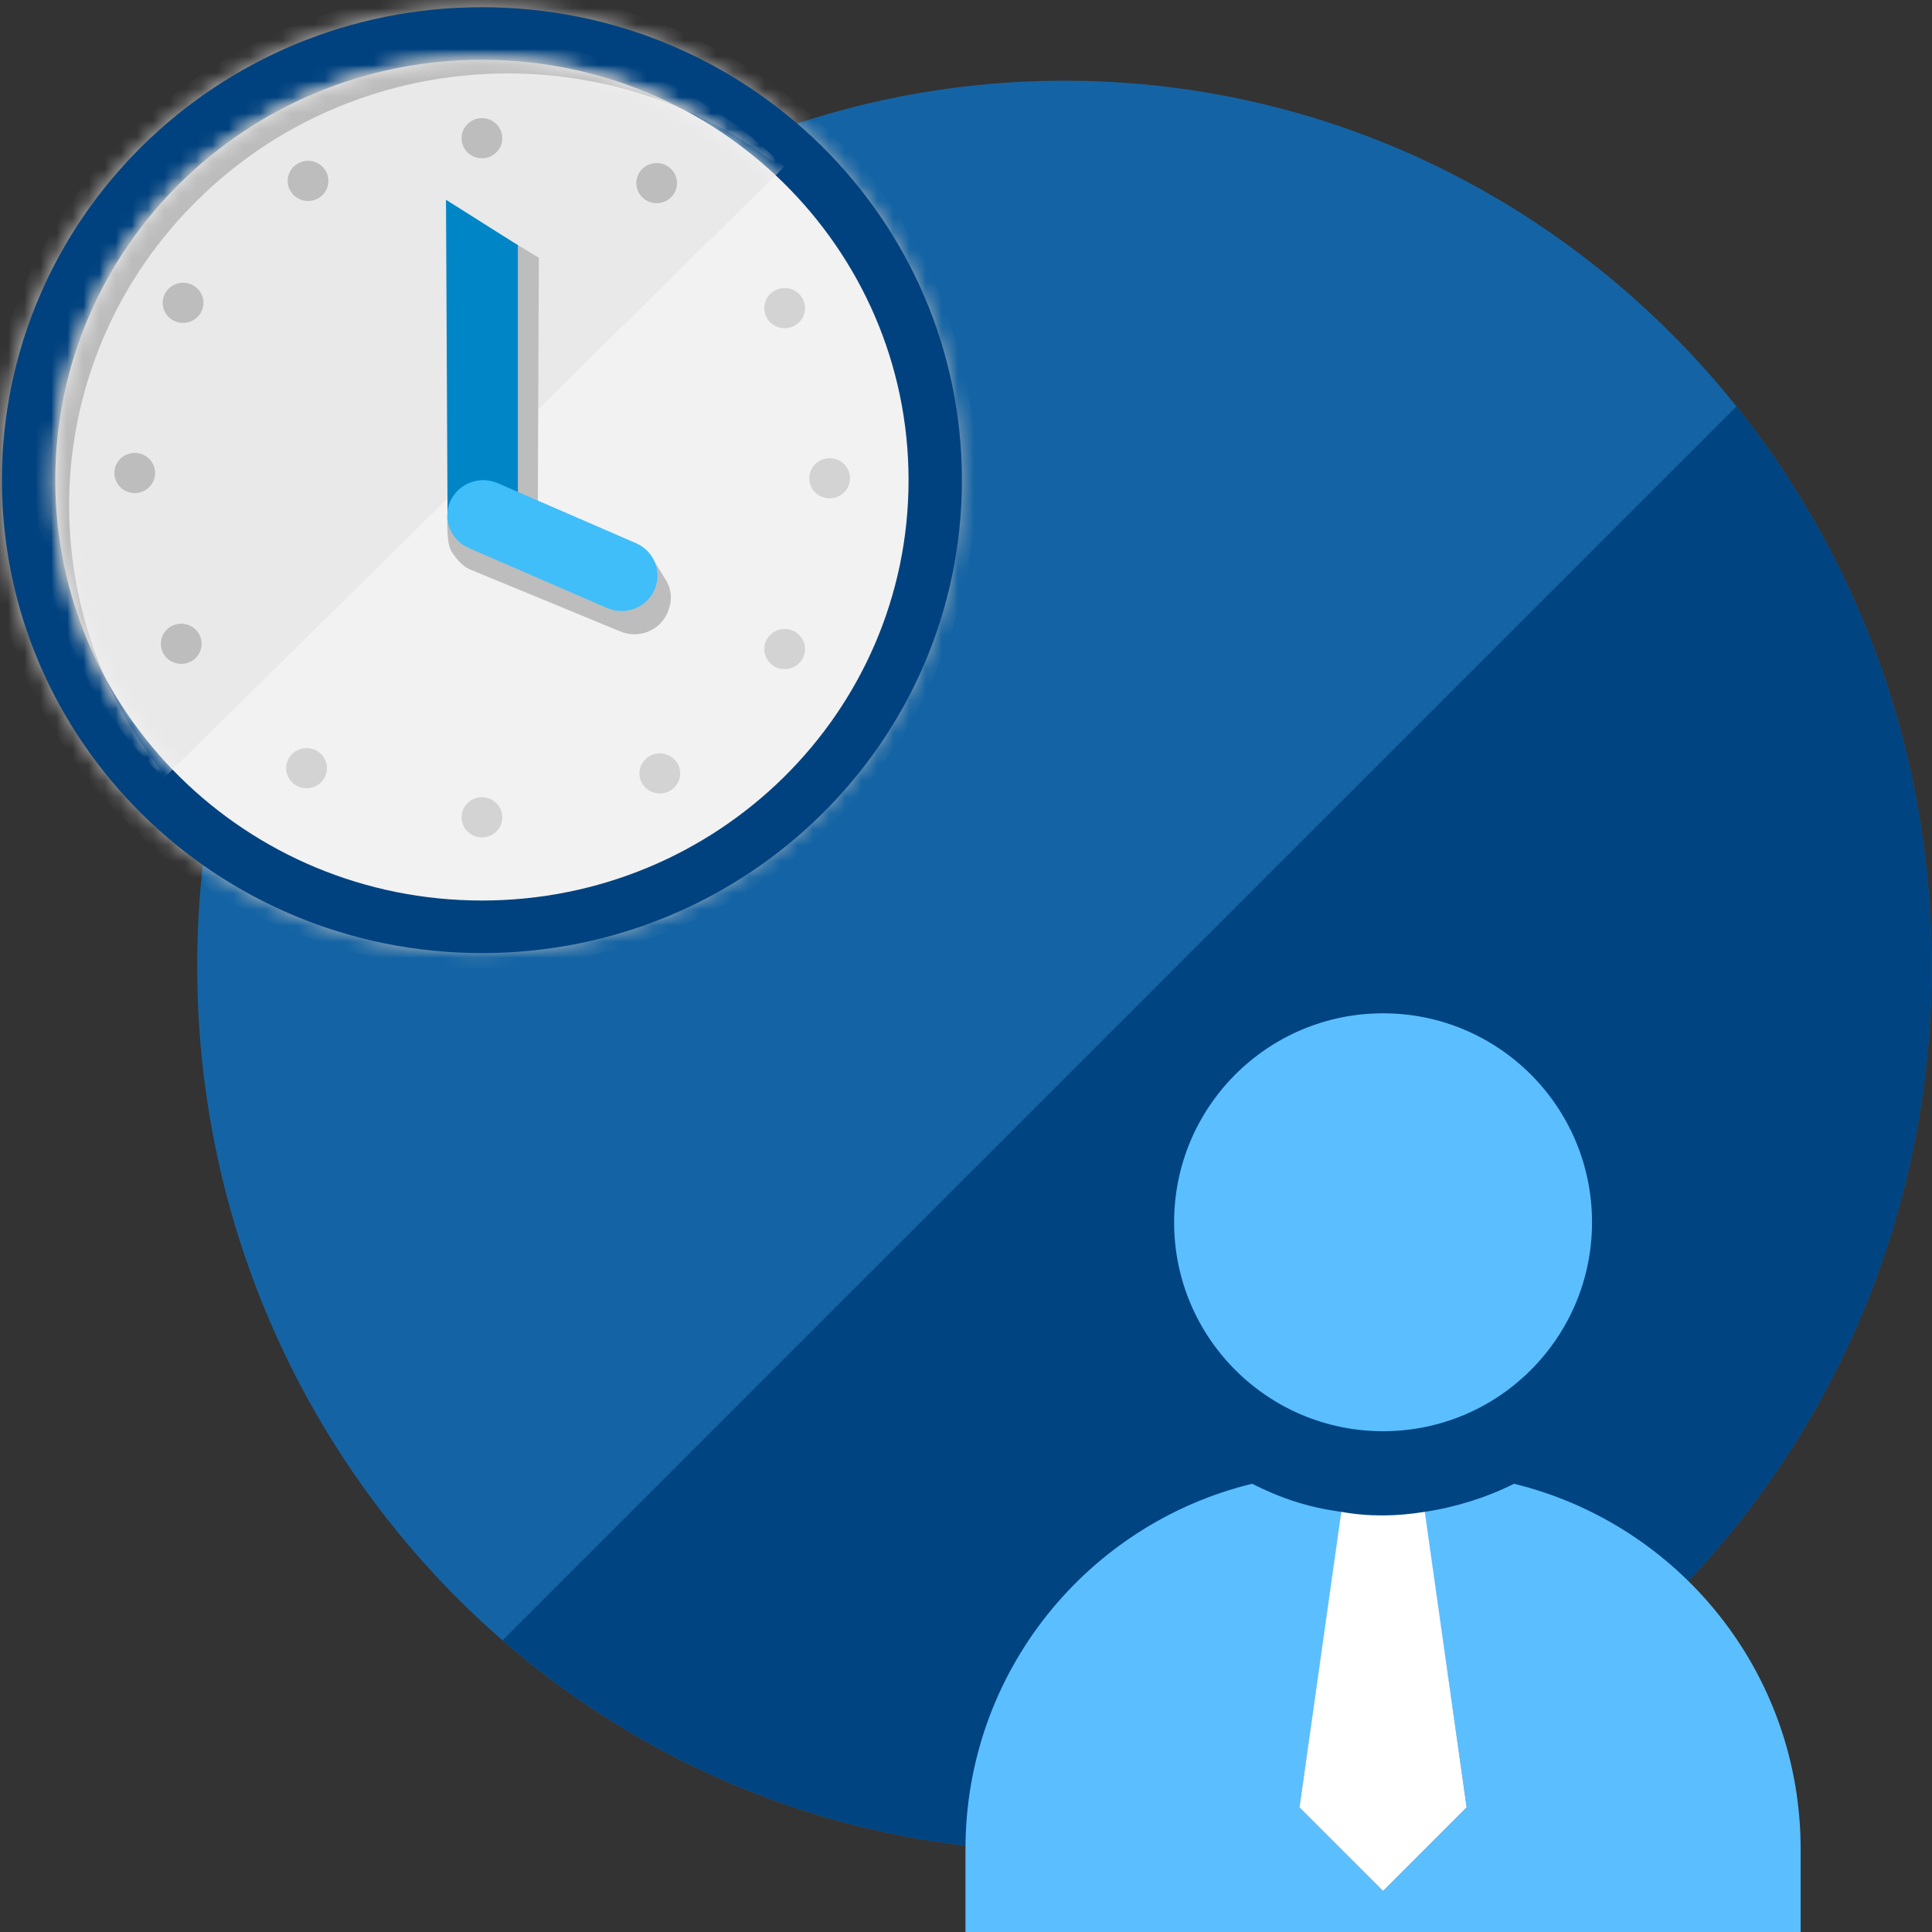 <svg xmlns="http://www.w3.org/2000/svg" xmlns:xlink="http://www.w3.org/1999/xlink" width="120" height="120" viewBox="0 0 120 120">
  <rect x="0" y="0" width="120" height="120" fill="#333333" stroke="none"/>
  <defs>
    <path id="illustration-contact-outoftime-a" d="M0.137,13.868 C0.137,21.242 6.202,27.218 13.685,27.218 C21.167,27.218 27.234,21.242 27.234,13.868 C27.234,6.497 21.167,0.521 13.685,0.521 C6.202,0.521 0.137,6.497 0.137,13.868 Z"/>
    <path id="illustration-contact-outoftime-c" d="M0.829,21.809 C0.829,33.679 10.594,43.301 22.641,43.301 C34.687,43.301 44.453,33.679 44.453,21.809 C44.453,9.941 34.687,0.319 22.641,0.319 C10.594,0.319 0.829,9.941 0.829,21.809 Z"/>
    <path id="illustration-contact-outoftime-e" d="M0.001,29.75 C0.001,45.97 13.344,59.119 29.805,59.119 C46.265,59.119 59.609,45.97 59.609,29.75 C59.609,13.534 46.265,0.386 29.805,0.386 C13.344,0.386 0.001,13.534 0.001,29.75 Z"/>
    <path id="illustration-contact-outoftime-g" d="M0.745,26.293 C0.745,40.714 12.611,52.404 27.245,52.404 C41.881,52.404 53.745,40.714 53.745,26.293 C53.745,11.874 41.881,0.184 27.245,0.184 C12.611,0.184 0.745,11.874 0.745,26.293 Z"/>
    <path id="illustration-contact-outoftime-i" d="M0.745,26.293 C0.745,40.714 12.611,52.404 27.245,52.404 C41.881,52.404 53.745,40.714 53.745,26.293 C53.745,11.874 41.881,0.184 27.245,0.184 C12.611,0.184 0.745,11.874 0.745,26.293"/>
  </defs>
  <g fill="none" fill-rule="evenodd">
    <g transform="translate(12 5)">
      <path fill="#1464A5" d="M107.978,54.999 C107.978,85.368 83.862,109.987 54.113,109.987 C24.365,109.987 0.249,85.368 0.249,54.999 C0.249,24.633 24.365,0.013 54.113,0.013 C83.862,0.013 107.978,24.633 107.978,54.999"/>
      <path fill="#004481" d="M19.216,96.881 C28.616,105.052 40.799,109.986 54.113,109.986 C83.862,109.986 107.979,85.368 107.979,54.999 C107.979,41.815 103.431,29.717 95.853,20.244 L19.216,96.881 Z"/>
    </g>
    <g transform="translate(59 62)">
      <path fill="#5BBEFF" d="M35.038 30.159C45.263 32.654 52.841 41.865 52.841 52.854L52.841 58.001.967 58.001.967 52.854C.967 41.867 8.532 32.652 18.769 30.159 20.481 31.02 22.188 31.62 24.31 31.902L24.31 32.089 21.714 50.258 26.904 55.451 32.097 50.258 29.498 32.089 29.498 31.902C31.386 31.62 33.326 31.02 35.038 30.159M26.905 26.896C19.736 26.896 13.926 21.085 13.926 13.917 13.926 6.748 19.736.938 26.905.938 34.075.938 39.884 6.748 39.884 13.917 39.884 21.085 34.075 26.896 26.905 26.896"/>
      <path fill="#FFF" d="M24.31,31.902 C26.025,32.213 27.755,32.187 29.497,31.902 L32.096,50.257 L26.904,55.451 L21.712,50.259 L24.31,31.902 Z"/>
    </g>
    <g transform="translate(16.12 15.882)">
      <mask id="illustration-contact-outoftime-b" fill="#fff">
        <use xlink:href="#illustration-contact-outoftime-a"/>
      </mask>
      <path stroke="#BBB" stroke-width="2" d="M13.685,27.217 C21.167,27.217 27.233,21.241 27.233,13.869 C27.233,6.497 21.167,0.521 13.685,0.521 C6.204,0.521 0.138,6.497 0.138,13.869 C0.138,21.241 6.204,27.217 13.685,27.217 Z" mask="url(#illustration-contact-outoftime-b)"/>
    </g>
    <g transform="translate(7.164 7.941)">
      <mask id="illustration-contact-outoftime-d" fill="#fff">
        <use xlink:href="#illustration-contact-outoftime-c"/>
      </mask>
      <path stroke="#BBB" stroke-width="2" d="M22.64,43.301 C34.687,43.301 44.452,33.68 44.452,21.811 C44.452,9.942 34.687,0.32 22.64,0.32 C10.595,0.32 0.829,9.942 0.829,21.811 C0.829,33.68 10.595,43.301 22.64,43.301 Z" mask="url(#illustration-contact-outoftime-d)"/>
    </g>
    <mask id="illustration-contact-outoftime-f" fill="#fff">
      <use xlink:href="#illustration-contact-outoftime-e"/>
    </mask>
    <path stroke="#BBB" stroke-width="2" d="M29.805,59.118 C46.265,59.118 59.609,45.971 59.609,29.751 C59.609,13.533 46.265,0.385 29.805,0.385 C13.344,0.385 -0,13.533 -0,29.751 C-0,45.971 13.344,59.118 29.805,59.118 Z" mask="url(#illustration-contact-outoftime-f)"/>
    <path fill="#004280" d="M59.746,29.823 C59.746,46.047 46.398,59.199 29.931,59.199 C13.466,59.199 0.118,46.047 0.118,29.823 C0.118,13.599 13.466,0.448 29.931,0.448 C46.398,0.448 59.746,13.599 59.746,29.823"/>
    <path fill="#F2F2F2" d="M56.432,29.823 C56.432,44.243 44.568,55.933 29.931,55.933 C15.297,55.933 3.433,44.243 3.433,29.823 C3.433,15.404 15.297,3.713 29.931,3.713 C44.568,3.713 56.432,15.404 56.432,29.823"/>
    <g transform="translate(2.687 3.53)">
      <mask id="illustration-contact-outoftime-h" fill="#fff">
        <use xlink:href="#illustration-contact-outoftime-g"/>
      </mask>
      <path fill="#E9E9E9" d="M46.021,6.831 C35.381,-3.652 18.131,-3.652 7.492,6.831 C-3.147,17.314 -3.147,34.312 7.492,44.794 L46.021,6.831 Z" mask="url(#illustration-contact-outoftime-h)"/>
      <mask id="illustration-contact-outoftime-j" fill="#fff">
        <use xlink:href="#illustration-contact-outoftime-i"/>
      </mask>
      <path fill="#BCBCBC" d="M9.585,8.893 C19.376,-0.753 34.764,-1.522 45.447,6.586 L45.609,6.426 C34.971,-4.057 17.72,-4.057 7.081,6.426 C-3.559,16.908 -3.559,33.905 7.081,44.388 L7.243,44.229 C-0.986,33.702 -0.206,18.541 9.585,8.893" mask="url(#illustration-contact-outoftime-j)"/>
    </g>
    <path fill="#BDBDBD" d="M20.399,11.235 C20.399,11.924 19.833,12.482 19.134,12.482 C18.435,12.482 17.869,11.924 17.869,11.235 C17.869,10.547 18.435,9.988 19.134,9.988 C19.833,9.988 20.399,10.547 20.399,11.235"/>
    <polygon fill="#BDBDBD" points="40.392 34.449 41.414 36.133 41.019 37.207 39.523 36.473 39.369 34.879"/>
    <path fill="#BDBDBD" d="M31.199 8.584C31.199 9.272 30.633 9.831 29.933 9.831 29.235 9.831 28.668 9.272 28.668 8.584 28.668 7.895 29.235 7.337 29.933 7.337 30.633 7.337 31.199 7.895 31.199 8.584M42.052 11.374C42.052 12.062 41.486 12.621 40.787 12.621 40.089 12.621 39.522 12.062 39.522 11.374 39.522 10.685 40.089 10.127 40.787 10.127 41.486 10.127 42.052 10.685 42.052 11.374M12.522 39.987C12.522 40.676 11.955 41.234 11.258 41.234 10.558 41.234 9.991 40.676 9.991 39.987 9.991 39.298 10.558 38.74 11.258 38.74 11.955 38.74 12.522 39.298 12.522 39.987M9.635 29.378C9.635 30.068 9.068 30.625 8.37 30.625 7.671 30.625 7.104 30.068 7.104 29.378 7.104 28.689 7.671 28.131 8.37 28.131 9.068 28.131 9.635 28.689 9.635 29.378M40.461 35.311L33.4 32.439 33.468 16.009 29.192 13.419 27.782 32.135C27.799 32.439 27.7 33.789 28.094 34.337 28.385 34.742 28.695 35.154 29.192 35.369L38.506 39.21C39.635 39.699 40.952 39.195 41.449 38.083 41.946 36.972 41.59 35.8 40.461 35.311"/>
    <path fill="#D3D3D3" d="M31.199 50.766C31.199 51.454 30.633 52.012 29.933 52.012 29.235 52.012 28.668 51.454 28.668 50.766 28.668 50.077 29.235 49.519 29.933 49.519 30.633 49.519 31.199 50.077 31.199 50.766M20.306 47.712C20.306 48.4 19.739 48.959 19.041 48.959 18.342 48.959 17.775 48.4 17.775 47.712 17.775 47.023 18.342 46.465 19.041 46.465 19.739 46.465 20.306 47.023 20.306 47.712M50.002 19.137C50.002 19.826 49.435 20.385 48.737 20.385 48.037 20.385 47.47 19.826 47.47 19.137 47.47 18.449 48.037 17.891 48.737 17.891 49.435 17.891 50.002 18.449 50.002 19.137M42.247 48.04C42.247 48.728 41.68 49.287 40.981 49.287 40.283 49.287 39.716 48.728 39.716 48.04 39.716 47.351 40.283 46.793 40.981 46.793 41.68 46.793 42.247 47.351 42.247 48.04M50.002 40.316C50.002 41.004 49.435 41.562 48.737 41.562 48.038 41.562 47.47 41.004 47.47 40.316 47.47 39.627 48.038 39.068 48.737 39.068 49.435 39.068 50.002 39.627 50.002 40.316M52.796 29.707C52.796 30.396 52.229 30.953 51.531 30.953 50.832 30.953 50.265 30.396 50.265 29.707 50.265 29.018 50.832 28.46 51.531 28.46 52.229 28.46 52.796 29.018 52.796 29.707"/>
    <path fill="#BDBDBD" d="M12.636,18.809 C12.636,19.498 12.069,20.056 11.37,20.056 C10.672,20.056 10.105,19.498 10.105,18.809 C10.105,18.121 10.672,17.562 11.37,17.562 C12.069,17.562 12.636,18.121 12.636,18.809"/>
    <polygon fill="#0086C7" points="32.166 32.438 27.799 32.291 27.701 12.407 32.166 15.228"/>
    <path fill="#40BEF9" d="M39.505,33.739 C40.633,34.229 41.145,35.527 40.648,36.639 C40.151,37.751 38.833,38.255 37.705,37.765 L29.113,34.036 C27.986,33.546 27.474,32.249 27.971,31.136 C28.468,30.026 29.785,29.521 30.914,30.011 L39.505,33.739 Z"/>
  </g>
</svg>

